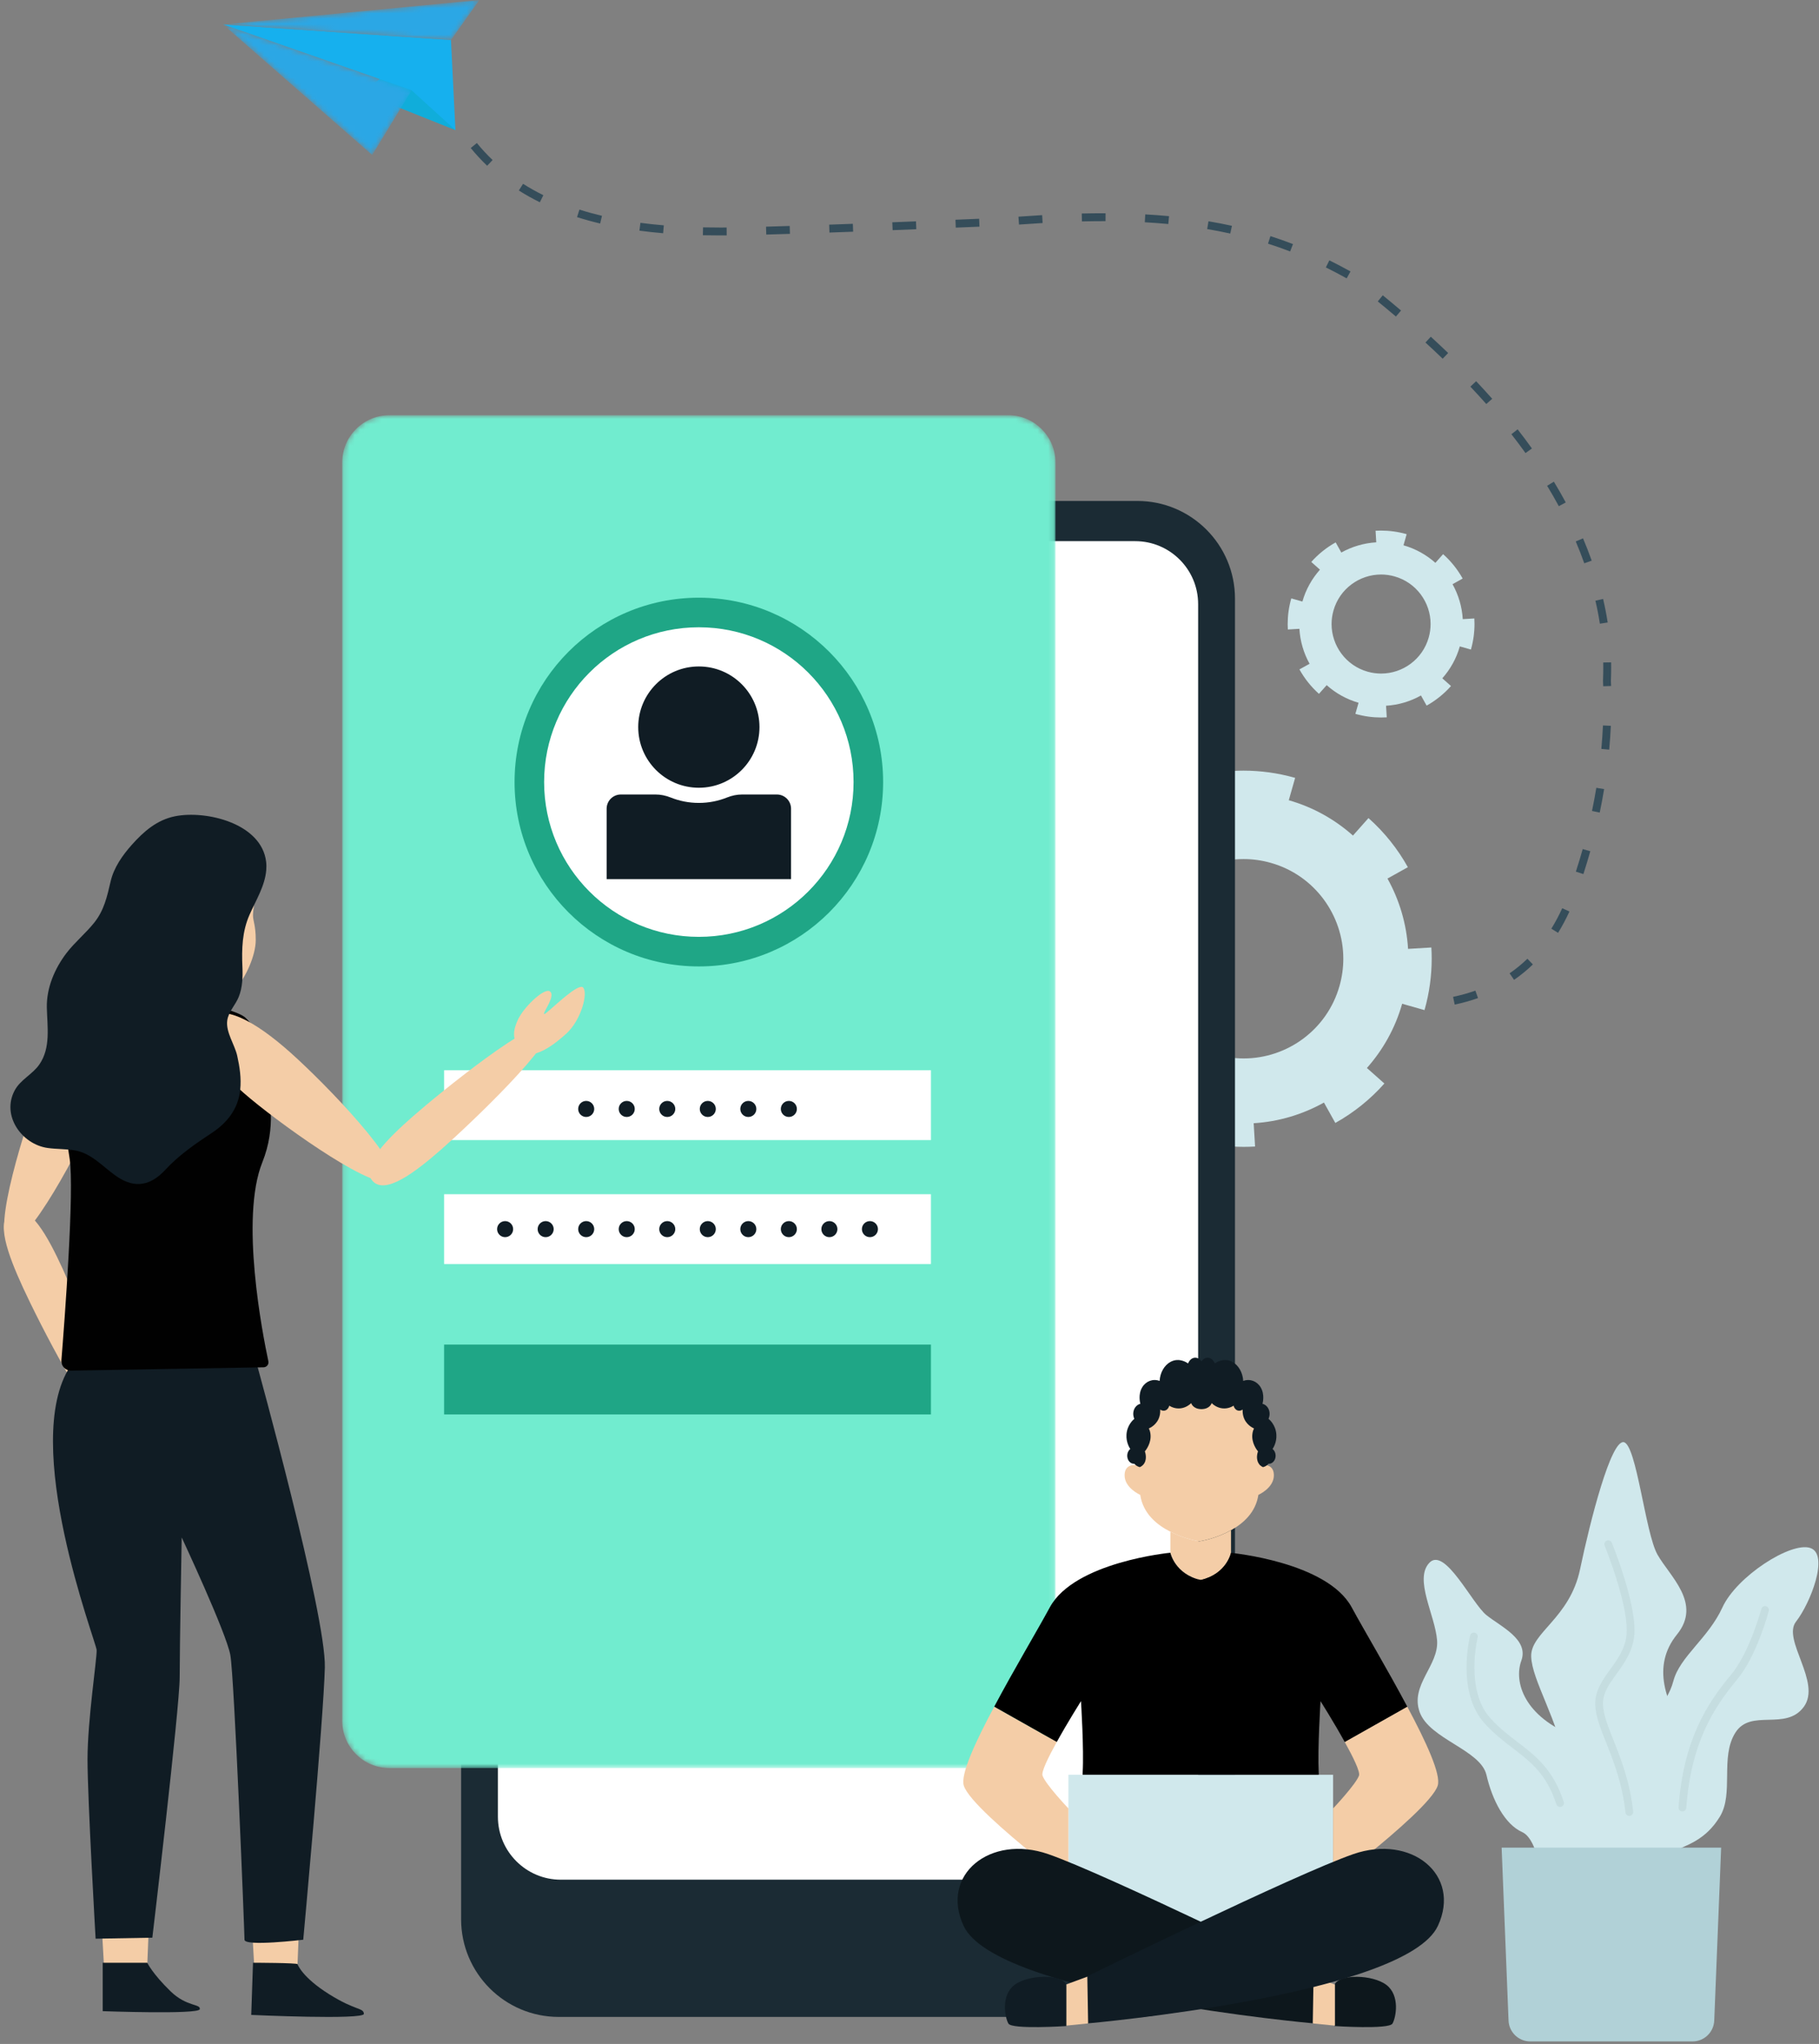 <svg width="341" height="383" viewBox="0 0 341 383" fill="none" xmlns="http://www.w3.org/2000/svg">
<rect x="0" y="0" width="341" height="383" fill="#808080" stroke="none"/>
<path d="M251.115 184.74C248.792 192.965 241.293 198.333 233.156 198.335C231.475 198.335 229.765 198.107 228.06 197.624C219.835 195.301 214.467 187.803 214.464 179.665C214.465 177.984 214.693 176.275 215.176 174.571C217.499 166.344 224.996 160.976 233.135 160.973C234.815 160.973 236.525 161.203 238.229 161.685C246.455 164.007 251.824 171.505 251.825 179.643C251.825 181.325 251.596 183.035 251.115 184.74ZM263.963 177.804C263.683 173.127 262.337 168.632 260.105 164.627L263.927 162.496C262.011 159.059 259.523 155.94 256.544 153.293L253.633 156.568C250.271 153.58 246.217 151.267 241.603 149.951L242.795 145.76L242.74 145.744C239.54 144.84 236.307 144.405 233.128 144.405C232.436 144.405 231.748 144.425 231.061 144.467L231.32 148.835C226.641 149.112 222.147 150.452 218.139 152.683L216.012 148.859C212.572 150.772 209.452 153.259 206.803 156.233L210.075 159.147C207.084 162.507 204.769 166.56 203.449 171.173L199.259 169.977L199.236 170.059C198.329 173.26 197.896 176.492 197.896 179.671C197.896 180.353 197.916 181.033 197.955 181.709L202.325 181.455C202.597 186.133 203.935 190.631 206.161 194.639L202.335 196.763C204.247 200.204 206.729 203.327 209.703 205.977L212.619 202.708C215.977 205.701 220.028 208.019 224.64 209.343L223.44 213.533L223.551 213.564C226.751 214.469 229.983 214.904 233.161 214.903C233.872 214.903 234.581 214.881 235.285 214.839L235.02 210.472C239.697 210.188 244.191 208.839 248.195 206.601L250.328 210.423C253.764 208.504 256.881 206.013 259.525 203.032L256.248 200.125C259.233 196.76 261.544 192.704 262.857 188.087L267.047 189.277L267.055 189.249C267.96 186.049 268.395 182.817 268.393 179.637C268.393 178.937 268.373 178.237 268.332 177.543L263.963 177.804Z" fill="#D0E8EC"/>
<path d="M267.834 119.461C266.68 123.548 262.955 126.215 258.912 126.216C258.076 126.216 257.227 126.103 256.38 125.863C252.294 124.709 249.627 120.984 249.626 116.94C249.626 116.105 249.74 115.256 249.979 114.409C251.132 110.323 254.859 107.656 258.9 107.655C259.736 107.655 260.586 107.768 261.432 108.008C265.519 109.161 268.187 112.887 268.187 116.929C268.187 117.765 268.074 118.615 267.834 119.461ZM274.218 116.016C274.078 113.692 273.41 111.46 272.3 109.469L274.199 108.411C273.247 106.703 272.011 105.153 270.531 103.839L269.086 105.465C267.415 103.981 265.4 102.832 263.108 102.179L263.7 100.096L263.674 100.088C262.084 99.639 260.478 99.423 258.898 99.423C258.555 99.423 258.212 99.433 257.871 99.453L258 101.624C255.675 101.761 253.443 102.427 251.451 103.535L250.394 101.635C248.686 102.585 247.136 103.821 245.819 105.299L247.444 106.747C245.959 108.416 244.808 110.429 244.154 112.721L242.071 112.128L242.06 112.168C241.61 113.759 241.394 115.364 241.394 116.943C241.394 117.283 241.404 117.62 241.424 117.956L243.595 117.829C243.73 120.155 244.394 122.388 245.5 124.38L243.6 125.435C244.55 127.144 245.783 128.696 247.26 130.013L248.708 128.388C250.378 129.876 252.39 131.027 254.682 131.685L254.084 133.767L254.139 133.781C255.73 134.232 257.335 134.448 258.915 134.447C259.268 134.447 259.62 134.437 259.97 134.415L259.837 132.245C262.163 132.104 264.394 131.435 266.383 130.323L267.443 132.221C269.15 131.268 270.699 130.031 272.012 128.549L270.384 127.105C271.867 125.433 273.016 123.419 273.667 121.125L275.75 121.716L275.752 121.703C276.203 120.112 276.419 118.507 276.419 116.927C276.419 116.579 276.408 116.232 276.388 115.885L274.218 116.016Z" fill="#D0E8EC"/>
<path d="M213.2 93.868H104.758C94.64 93.868 86.442 102.065 86.442 112.176V136.945V144.011V157.041V179.553V185.083V207.595V359.632C86.442 369.741 94.64 377.939 104.758 377.939H213.2C223.32 377.939 231.517 369.741 231.517 359.632V187.356V164.844V112.176C231.517 102.065 223.32 93.868 213.2 93.868Z" fill="#1B2B34"/>
<path d="M212.805 101.404H105.144C101.877 101.405 98.943 102.721 96.799 104.861C94.659 107.005 93.343 109.939 93.341 113.208V340.423C93.343 343.691 94.659 346.624 96.799 348.769C98.944 350.909 101.877 352.224 105.144 352.225H212.815C216.08 352.224 219.012 350.911 221.155 348.771C223.293 346.629 224.608 343.697 224.609 340.432V113.208C224.608 109.939 223.292 107.005 221.152 104.861C219.008 102.721 216.075 101.405 212.805 101.404Z" fill="white"/>
<mask id="mask0_60_890" style="mask-type:luminance" maskUnits="userSpaceOnUse" x="64" y="77" width="134" height="255">
<path d="M189.02 331.305H73C68.116 331.305 64.156 327.345 64.156 322.463V86.649C64.156 81.765 68.116 77.807 73 77.807H189.02C193.902 77.807 197.862 81.765 197.862 86.649V322.463C197.862 327.345 193.902 331.305 189.02 331.305Z" fill="white"/>
</mask>
<g mask="url(#mask0_60_890)">
<path d="M189.02 331.305H73C68.116 331.305 64.156 327.345 64.156 322.463V86.649C64.156 81.765 68.116 77.807 73 77.807H189.02C193.902 77.807 197.862 81.765 197.862 86.649V322.463C197.862 327.345 193.902 331.305 189.02 331.305Z" fill="#71ECCF"/>
</g>
<path d="M165.556 146.547C165.556 165.625 150.09 181.092 131.01 181.092C111.93 181.092 96.463 165.625 96.463 146.547C96.463 127.467 111.93 111.999 131.01 111.999C150.09 111.999 165.556 127.467 165.556 146.547Z" fill="#1FA686"/>
<path d="M160.015 146.547C160.015 162.565 147.028 175.551 131.009 175.551C114.991 175.551 102.004 162.565 102.004 146.547C102.004 130.527 114.991 117.541 131.009 117.541C147.028 117.541 160.015 130.527 160.015 146.547Z" fill="white"/>
<path d="M142.375 136.245C142.375 142.523 137.287 147.611 131.009 147.611C124.732 147.611 119.644 142.523 119.644 136.245C119.644 129.969 124.732 124.881 131.009 124.881C137.287 124.881 142.375 129.969 142.375 136.245Z" fill="#101C24"/>
<path d="M148.295 151.537V164.739H113.724V151.537C113.724 150.067 114.917 148.875 116.389 148.875H122.896C123.871 148.875 124.831 149.079 125.736 149.441C127.367 150.095 129.145 150.453 131.009 150.453C132.873 150.453 134.652 150.095 136.283 149.441C137.188 149.079 138.148 148.875 139.123 148.875H145.631C147.101 148.875 148.295 150.067 148.295 151.537Z" fill="#101C24"/>
<path d="M174.517 213.635H83.257V200.547H174.517V213.635Z" fill="white"/>
<path d="M174.517 236.863H83.257V223.775H174.517V236.863Z" fill="white"/>
<path d="M174.517 265.043H83.257V251.953H174.517V265.043Z" fill="#1FA686"/>
<path d="M96.197 230.319C96.197 231.149 95.525 231.823 94.694 231.823C93.864 231.823 93.19 231.149 93.19 230.319C93.19 229.489 93.864 228.816 94.694 228.816C95.525 228.816 96.197 229.489 96.197 230.319Z" fill="#101C24"/>
<path d="M111.395 230.319C111.395 231.149 110.722 231.823 109.891 231.823C109.06 231.823 108.388 231.149 108.388 230.319C108.388 229.489 109.06 228.816 109.891 228.816C110.722 228.816 111.395 229.489 111.395 230.319Z" fill="#101C24"/>
<path d="M126.591 230.319C126.591 231.149 125.917 231.823 125.088 231.823C124.257 231.823 123.584 231.149 123.584 230.319C123.584 229.489 124.257 228.816 125.088 228.816C125.917 228.816 126.591 229.489 126.591 230.319Z" fill="#101C24"/>
<path d="M103.796 230.319C103.796 231.149 103.122 231.823 102.293 231.823C101.462 231.823 100.789 231.149 100.789 230.319C100.789 229.489 101.462 228.816 102.293 228.816C103.122 228.816 103.796 229.489 103.796 230.319Z" fill="#101C24"/>
<path d="M118.994 230.319C118.994 231.149 118.32 231.823 117.489 231.823C116.66 231.823 115.987 231.149 115.987 230.319C115.987 229.489 116.66 228.816 117.489 228.816C118.32 228.816 118.994 229.489 118.994 230.319Z" fill="#101C24"/>
<path d="M149.387 230.319C149.387 231.149 148.713 231.823 147.884 231.823C147.053 231.823 146.38 231.149 146.38 230.319C146.38 229.489 147.053 228.816 147.884 228.816C148.713 228.816 149.387 229.489 149.387 230.319Z" fill="#101C24"/>
<path d="M134.189 230.319C134.189 231.149 133.516 231.823 132.687 231.823C131.856 231.823 131.183 231.149 131.183 230.319C131.183 229.489 131.856 228.816 132.687 228.816C133.516 228.816 134.189 229.489 134.189 230.319Z" fill="#101C24"/>
<path d="M141.788 230.319C141.788 231.149 141.115 231.823 140.284 231.823C139.455 231.823 138.781 231.149 138.781 230.319C138.781 229.489 139.455 228.816 140.284 228.816C141.115 228.816 141.788 229.489 141.788 230.319Z" fill="#101C24"/>
<path d="M164.584 230.319C164.584 231.149 163.91 231.823 163.08 231.823C162.25 231.823 161.577 231.149 161.577 230.319C161.577 229.489 162.25 228.816 163.08 228.816C163.91 228.816 164.584 229.489 164.584 230.319Z" fill="#101C24"/>
<path d="M156.985 230.319C156.985 231.149 156.312 231.823 155.481 231.823C154.651 231.823 153.979 231.149 153.979 230.319C153.979 229.489 154.651 228.816 155.481 228.816C156.312 228.816 156.985 229.489 156.985 230.319Z" fill="#101C24"/>
<path d="M111.395 207.799C111.395 208.629 110.722 209.301 109.891 209.301C109.06 209.301 108.388 208.629 108.388 207.799C108.388 206.968 109.06 206.295 109.891 206.295C110.722 206.295 111.395 206.968 111.395 207.799Z" fill="#101C24"/>
<path d="M126.591 207.799C126.591 208.629 125.917 209.301 125.088 209.301C124.257 209.301 123.584 208.629 123.584 207.799C123.584 206.968 124.257 206.295 125.088 206.295C125.917 206.295 126.591 206.968 126.591 207.799Z" fill="#101C24"/>
<path d="M118.994 207.799C118.994 208.629 118.32 209.301 117.489 209.301C116.66 209.301 115.987 208.629 115.987 207.799C115.987 206.968 116.66 206.295 117.489 206.295C118.32 206.295 118.994 206.968 118.994 207.799Z" fill="#101C24"/>
<path d="M149.387 207.799C149.387 208.629 148.713 209.301 147.884 209.301C147.053 209.301 146.38 208.629 146.38 207.799C146.38 206.968 147.053 206.295 147.884 206.295C148.713 206.295 149.387 206.968 149.387 207.799Z" fill="#101C24"/>
<path d="M134.189 207.799C134.189 208.629 133.516 209.301 132.687 209.301C131.856 209.301 131.183 208.629 131.183 207.799C131.183 206.968 131.856 206.295 132.687 206.295C133.516 206.295 134.189 206.968 134.189 207.799Z" fill="#101C24"/>
<path d="M141.788 207.799C141.788 208.629 141.115 209.301 140.284 209.301C139.455 209.301 138.781 208.629 138.781 207.799C138.781 206.968 139.455 206.295 140.284 206.295C141.115 206.295 141.788 206.968 141.788 207.799Z" fill="#101C24"/>
<path d="M303.304 358.067C301.696 354.371 295.24 340.157 293.652 331.173C292.064 322.191 287.179 314.889 287.045 310.4C286.913 305.912 294.279 303.271 296.208 294.049C298.139 284.829 302.008 269.781 304.401 270.24C306.793 270.697 308.428 287.213 310.708 291.285C312.987 295.36 319.128 300.42 314.368 306.287C309.608 312.156 312.151 319.172 316.517 325.297C320.884 331.424 308.511 339.059 309.727 347.392C310.944 355.727 308.633 366.94 308.633 366.94L303.304 358.067Z" fill="#D0E8EC"/>
<path d="M305.44 340.272C305.076 340.272 304.762 339.996 304.72 339.625C304.118 334.132 302.45 329.941 301.11 326.575C300.052 323.921 299.139 321.628 299.055 319.479C298.951 316.844 300.434 314.796 301.864 312.816C303.192 310.98 304.566 309.083 304.892 306.584C305.58 301.352 300.863 289.749 300.815 289.632C300.664 289.261 300.84 288.836 301.212 288.685C301.586 288.535 302.007 288.711 302.16 289.083C302.36 289.573 307.068 301.161 306.334 306.772C305.959 309.636 304.41 311.777 303.042 313.665C301.636 315.609 300.424 317.287 300.507 319.423C300.582 321.321 301.41 323.404 302.458 326.039C303.831 329.488 305.539 333.777 306.164 339.467C306.208 339.865 305.92 340.224 305.522 340.268L305.44 340.272Z" fill="#C5DDE0"/>
<path d="M291.006 355.3C289.222 354.497 288.646 344.771 285.378 343.317C282.11 341.865 279.75 337.327 278.661 332.605C277.572 327.885 267.949 325.888 266.134 320.805C264.318 315.721 269.765 312.091 269.402 307.371C269.038 302.651 265.045 295.933 267.949 292.847C270.854 289.76 275.938 300.472 278.661 302.651C281.385 304.828 286.649 307.189 285.197 311.183C283.745 315.177 285.741 321.713 295.182 325.344C304.622 328.975 310.796 364.196 291.006 355.3Z" fill="#D0E8EC"/>
<path d="M292.46 338.597C292.154 338.597 291.87 338.403 291.77 338.097C289.915 332.419 286.995 330.181 283.614 327.592C281.868 326.257 280.066 324.876 278.304 322.925C273.023 317.077 275.49 306.897 275.596 306.468C275.694 306.079 276.084 305.845 276.478 305.939C276.866 306.037 277.103 306.432 277.007 306.82C276.983 306.919 274.623 316.681 279.383 321.952C281.055 323.804 282.804 325.144 284.496 326.439C287.92 329.063 291.156 331.54 293.151 337.645C293.274 338.027 293.067 338.437 292.686 338.561L292.46 338.597Z" fill="#C5DDE0"/>
<path d="M308.617 356.388C309.101 354.937 309.585 348.643 312.973 347.191C316.363 345.737 319.752 344.771 322.415 340.412C325.077 336.055 322.415 329.277 325.32 324.677C328.224 320.079 334.76 324.437 338.149 319.836C341.537 315.237 334.033 307.249 336.696 303.86C339.36 300.472 342.991 291.272 339.36 290.063C335.728 288.852 325.561 295.388 322.899 301.197C320.236 307.007 314.911 310.396 313.7 314.995C312.491 319.595 308.617 322.015 307.648 326.615C306.68 331.215 308.133 338.233 306.439 343.317C304.744 348.4 308.617 356.388 308.617 356.388Z" fill="#D0E8EC"/>
<path d="M317.284 382.532H286.877C284.688 382.532 282.889 380.804 282.801 378.615L281.505 346.221H322.657L321.361 378.615C321.273 380.804 319.475 382.532 317.284 382.532Z" fill="#B1D1D7"/>
<path d="M315.396 339.443L315.341 339.441C314.943 339.412 314.641 339.065 314.669 338.664C315.584 326.107 319.944 319.295 324.52 313.804C328.004 309.623 330.164 301.576 330.185 301.495C330.288 301.108 330.68 300.871 331.073 300.98C331.46 301.081 331.692 301.48 331.589 301.868C331.499 302.209 329.327 310.305 325.635 314.735C321.216 320.04 317.003 326.621 316.119 338.771C316.091 339.153 315.772 339.443 315.396 339.443Z" fill="#C5DDE0"/>
<path d="M14.444 259.461L45.799 258.159L47.173 204.515L45.008 191.043L30.525 185.717L21.197 187.497C15.896 188.509 12.124 193.236 12.312 198.631L15.713 236.596L14.444 259.461Z" fill="#F4CDA7"/>
<path d="M27.029 179.111V189.889C27.029 189.889 29.307 191.251 34.637 191.251C37.511 191.251 38.156 189.889 38.156 189.889V185.905L27.029 179.111Z" fill="#F4CDA7"/>
<path d="M25.775 171.063C25.8 171.453 25.812 171.819 25.837 172.171C25.837 172.297 25.824 172.423 25.824 172.561C25.56 178.96 29.667 185.812 35.851 186.744L35.989 186.769L36.203 186.781C37.525 186.945 42.312 187.336 44.063 185.409C46.116 183.141 47.943 178.985 47.943 176.147C47.943 173.305 47.425 172.635 47.425 171.488C47.425 170.595 47.907 167.796 47.916 166.581C47.956 160.871 44.113 155.204 37.287 155.204C27.047 155.204 25.484 164.185 25.775 171.063Z" fill="#F4CDA7"/>
<path d="M1.737 232.533C5.099 233.932 15.032 215.153 18.656 206.869C22.28 198.587 23.656 191.412 19.551 189.705C15.445 187.997 11.328 194.031 8.008 202.44C4.69 210.849 -1.625 231.135 1.737 232.533Z" fill="#F4CDA7"/>
<path d="M20.72 267.212C23.656 265.867 14.563 243.895 11.768 237.795C8.972 231.696 5.572 225.463 2.28 226.972C-1.011 228.48 1.489 235.124 4.284 241.224C7.08 247.324 17.784 268.557 20.72 267.212Z" fill="#F4CDA7"/>
<path d="M18.301 261.555C14.724 262.883 17.783 268.924 18.901 270.947C20.723 274.241 25.814 275.872 27.103 275.183C28.391 274.493 23.706 267.345 23.864 266.937C24.026 266.528 26.163 270.604 27.305 269.828C28.447 269.055 25.61 264.229 23.752 262.749C21.895 261.271 20.543 260.723 18.301 261.555Z" fill="#F4CDA7"/>
<path d="M33.843 255.477C30.716 256.661 28.976 261.623 30.032 266.236C30.873 269.908 32.355 274.621 34.955 280.136C41.448 293.9 46.472 312.305 51.077 312.239C55.684 312.173 57.209 300.757 52.697 285.885C48.619 272.444 44.881 254.819 41.491 253.943C39.773 253.5 36.577 254.44 33.843 255.477Z" fill="#F4CDA7"/>
<path d="M52.595 309.303C40.083 305.471 45.745 355.74 49.944 366.493C54.145 377.245 55.723 358.828 56.477 340.271C57.233 321.713 57.517 310.811 52.595 309.303Z" fill="#F4CDA7"/>
<path d="M46.69 353.028C46.832 353.217 47.733 369.736 47.733 369.736C47.733 369.736 55.708 370.305 55.708 369.736C55.708 369.167 56.325 354.832 56.325 354.832L46.69 353.028Z" fill="#F4CDA7"/>
<path d="M18.527 353.028C18.668 353.217 19.571 369.736 19.571 369.736C19.571 369.736 27.546 370.305 27.546 369.736C27.546 369.167 28.162 354.832 28.162 354.832L18.527 353.028Z" fill="#F4CDA7"/>
<path d="M18.62 255.259C15.324 255.815 12.656 260.344 12.797 265.076C12.911 268.84 13.449 273.752 14.933 279.664C18.636 294.427 19.997 313.456 24.528 314.284C29.06 315.112 32.769 304.209 31.224 288.745C29.828 274.768 29.577 256.752 26.42 255.236C24.821 254.468 21.504 254.771 18.62 255.259Z" fill="#F4CDA7"/>
<path d="M26.261 310.599C13.957 306.143 17.391 356.64 21.047 367.591C24.7 378.541 26.896 360.217 28.584 341.721C30.27 323.225 31.102 312.351 26.261 310.599Z" fill="#F4CDA7"/>
<path d="M48.114 255.501C48.114 255.501 61.151 302.588 60.898 312.46C60.644 322.333 56.847 363.471 56.847 363.471C56.847 363.471 45.835 364.8 45.835 363.471C45.835 362.141 43.936 314.296 43.178 310.119C42.417 305.941 34.063 288.095 34.063 288.095C34.063 288.095 33.684 308.6 33.684 314.296C33.684 319.992 28.558 363.091 28.558 363.091L17.925 363.28C17.925 363.28 16.407 337.08 16.407 329.675C16.407 322.271 18.209 310.688 18.115 309.169C18.02 307.651 3.685 270.437 13.179 256.007C25.662 237.035 48.114 255.501 48.114 255.501Z" fill="#101C24"/>
<path d="M45.988 190.684C48.167 192.705 49.862 196.243 50.272 203.477C50.388 205.499 51.884 211.049 49.172 217.815C44.976 228.28 49.212 249.943 50.31 255.08C50.434 255.657 49.999 256.199 49.41 256.209L13.342 256.833C12.276 256.852 11.424 255.959 11.511 254.896C12.092 247.693 13.986 222.916 13.039 216.996C9.69 196.031 13.066 189.284 18.907 187.645C27.658 185.191 43.808 188.663 45.988 190.684Z" fill="#010101"/>
<path d="M73.44 221.107C75.794 218.369 61.156 203.22 54.466 197.252C47.776 191.284 41.438 187.777 38.564 191.12C35.689 194.463 40.106 200.204 47.01 205.923C53.913 211.643 71.085 223.845 73.44 221.107Z" fill="#F4CDA7"/>
<path d="M102.819 192.325C100.708 189.919 82.413 204.796 77.412 209.183C72.41 213.571 67.453 218.571 69.821 221.269C72.189 223.968 77.792 219.707 82.794 215.32C87.796 210.932 104.931 194.732 102.819 192.325Z" fill="#F4CDA7"/>
<path d="M109.317 185.051C108.479 184.113 103.911 188.603 102.44 189.763C102.219 189.937 102.063 190.041 102.005 190.033L101.991 189.833C102.228 189.116 104.029 186.603 103.155 185.811C102.193 184.94 98.597 188.353 97.38 190.533C97.312 190.653 97.223 190.785 97.169 190.897C96.181 193.035 95.972 194.467 97.301 196.431C99.42 199.563 104.521 195.196 106.207 193.643C107.628 192.333 108.659 190.375 109.2 188.632C109.704 187.008 109.784 185.573 109.317 185.051Z" fill="#F4CDA7"/>
<path d="M49.912 163.051C49.66 166.028 47.984 168.68 46.787 171.392C45.388 174.561 45.299 177.789 45.443 181.192C45.523 183.075 45.465 184.997 44.767 186.771C44.169 188.292 42.828 189.571 42.6 191.223C42.299 193.409 44.005 195.733 44.472 197.845C44.936 199.94 45.255 202.047 45.033 204.199C44.669 207.752 42.624 210.373 39.711 212.289C36.623 214.324 33.504 216.475 30.985 219.208C28.299 222.121 25.356 222.752 22.021 220.537C19.431 218.817 17.259 216.111 14.043 215.563C12.363 215.276 10.641 215.347 8.953 215.113C4.087 214.443 0.223 209.043 2.753 204.324C3.843 202.292 6.099 201.321 7.388 199.448C9.548 196.308 8.857 192.367 8.781 188.799C8.704 185.109 10.257 181.481 12.468 178.585C13.993 176.587 16.061 174.896 17.663 172.893C19.529 170.559 20.079 167.988 20.743 165.143C21.349 162.547 22.969 160.261 24.715 158.299C26.945 155.791 29.435 153.635 32.8 152.957C38.633 151.781 49.057 154.284 49.892 161.496C49.952 162.021 49.955 162.54 49.912 163.051Z" fill="#101C24"/>
<path d="M55.772 368.057C55.772 368.057 56.611 370.499 61.693 373.677C66.773 376.856 68.107 376.161 68.221 377.351C68.336 378.54 47.099 377.561 47.099 377.561L47.431 367.785C47.431 367.785 55.769 367.803 55.772 368.057Z" fill="#101C24"/>
<path d="M27.608 367.789C27.608 367.789 28.572 369.841 31.994 373.156C35.016 376.083 37.687 375.456 37.443 376.503C37.208 377.508 19.253 376.857 19.253 376.857V367.789H27.608Z" fill="#101C24"/>
<path d="M85.378 24.388L67.962 17.427L74.178 12.357L82.138 17.82L85.378 24.388Z" fill="#10ADDA"/>
<path d="M84.54 7.5L85.378 24.388L77.165 16.925L41.824 4.587L84.54 7.5Z" fill="#16B0EE"/>
<mask id="mask1_60_890" style="mask-type:luminance" maskUnits="userSpaceOnUse" x="41" y="0" width="49" height="8">
<path d="M89.868 -3.91155e-07L84.54 7.5L41.824 4.587L89.868 -3.91155e-07Z" fill="white"/>
</mask>
<g mask="url(#mask1_60_890)">
<path d="M89.868 -3.91155e-07L84.54 7.5L41.824 4.587L89.868 -3.91155e-07Z" fill="url(#paint0_linear_60_890)"/>
</g>
<mask id="mask2_60_890" style="mask-type:luminance" maskUnits="userSpaceOnUse" x="41" y="4" width="37" height="26">
<path d="M77.165 16.925L69.778 29.043L41.824 4.587L77.165 16.925Z" fill="white"/>
</mask>
<g mask="url(#mask2_60_890)">
<path d="M77.165 16.925L69.778 29.043L41.824 4.587L77.165 16.925Z" fill="url(#paint1_linear_60_890)"/>
</g>
<path d="M224.724 288.803H224.932C224.932 288.803 227.889 288.361 230.743 286.753L230.768 286.805V290.981C230.768 290.981 229.964 294.949 225.087 296.065C220.237 294.949 219.407 290.955 219.407 290.955V287.116L219.459 287.039C222.131 288.413 224.724 288.803 224.724 288.803Z" fill="#F4CDA7"/>
<path d="M224.932 288.803H224.724C224.724 288.803 222.131 288.413 219.459 287.039C216.891 285.768 214.271 283.615 213.752 280.112C213.752 280.112 210.769 278.816 210.821 276.377C210.872 273.937 213.467 274.588 213.467 274.588C213.467 274.588 211.313 266.909 215.36 261.255C219.407 255.573 224.595 257.337 224.595 257.337H225.009C225.009 257.337 230.223 255.573 234.271 261.255C238.343 266.909 236.164 274.588 236.164 274.588C236.164 274.588 238.757 273.937 238.809 276.377C238.861 278.816 235.904 280.112 235.904 280.112C235.412 283.381 233.103 285.456 230.743 286.753C227.889 288.361 224.932 288.803 224.932 288.803Z" fill="#F4CDA7"/>
<path d="M249.912 349.657L249.964 349.813C238.395 354.352 226.125 361.797 225.087 362.42C224.051 361.797 211.807 354.379 200.237 349.813L200.289 349.657V338.788V332.563H202.961H224.932H225.269H247.215H249.912V338.788V349.657Z" fill="#D0E8EC"/>
<path d="M200.289 349.657L200.237 349.813C198.057 348.957 195.88 348.205 193.83 347.608C188.616 343.38 181.482 337.232 180.678 334.587C180.029 332.511 182.832 326.44 186.385 319.8L186.437 319.827L198.11 326.415C196.528 329.269 195.178 332.019 195.438 332.719C195.982 334.327 200.212 338.788 200.212 338.788H200.289V349.657Z" fill="#F4CDA7"/>
<path d="M249.912 349.657V338.788H249.991C249.991 338.788 254.192 334.327 254.763 332.719C255.023 332.019 253.673 329.269 252.091 326.415L263.764 319.827L263.816 319.8C267.369 326.44 270.171 332.511 269.523 334.587C268.719 337.207 261.611 343.353 256.397 347.583C254.348 348.179 252.168 348.932 249.964 349.813L249.912 349.657Z" fill="#F4CDA7"/>
<path d="M224.932 332.563H202.961V332.148C203.22 327.841 202.649 318.764 202.649 318.764C202.649 318.764 200.16 322.707 198.111 326.415L186.437 319.827L186.385 319.8C190.017 312.952 194.479 305.483 196.813 301.175C201.431 292.667 219.407 290.955 219.407 290.955C219.407 290.955 220.237 294.949 225.087 296.065C229.964 294.949 230.768 290.981 230.768 290.981C230.768 290.981 248.771 292.667 253.388 301.175C255.723 305.483 260.184 312.952 263.816 319.8L263.764 319.827L252.091 326.415C250.041 322.707 247.552 318.764 247.552 318.764C247.552 318.764 246.981 327.841 247.215 332.148V332.563H225.269H224.932Z" fill="black"/>
<path d="M211.889 271.513C211.729 271.272 211.096 270.271 211.176 268.843C211.28 266.989 212.499 265.987 212.645 265.869C212.589 265.744 212.319 265.104 212.52 264.357C212.699 263.692 213.183 263.193 213.779 263.047C213.732 262.875 213.321 261.309 214.115 259.972C214.809 258.803 216.136 258.297 217.389 258.763C217.479 257.192 218.272 255.809 219.447 255.184C221.095 254.305 222.599 255.393 222.721 255.487C222.739 255.437 223.061 254.568 223.855 254.428C224.377 254.335 224.9 254.597 225.225 255.101C225.552 254.597 226.075 254.335 226.597 254.428C227.389 254.568 227.713 255.437 227.731 255.487C227.853 255.393 229.357 254.305 231.005 255.184C232.18 255.809 232.973 257.192 233.063 258.763C234.317 258.297 235.643 258.803 236.337 259.972C237.132 261.309 236.721 262.875 236.673 263.047C237.269 263.193 237.753 263.692 237.932 264.357C238.133 265.104 237.861 265.744 237.805 265.869C237.955 265.987 239.172 266.989 239.276 268.843C239.356 270.271 238.723 271.272 238.561 271.513C239.048 271.896 239.255 272.628 239.065 273.277C238.883 273.907 238.368 274.321 237.805 274.285C237.684 274.423 237.497 274.6 237.24 274.739C237.067 274.832 236.907 274.885 236.777 274.916C236.604 274.845 236.2 274.652 235.917 274.16C235.359 273.192 235.811 272.021 235.833 271.968C235.653 271.751 234.552 270.384 234.784 268.665C234.836 268.273 234.949 267.937 235.077 267.659C234.856 267.564 233.52 266.965 233.084 265.389C232.951 264.913 232.937 264.472 232.957 264.129C232.544 264.413 232.056 264.416 231.697 264.129C231.4 263.892 231.292 263.533 231.257 263.399C230.959 263.588 230.195 264.008 229.179 263.903C228.116 263.793 227.403 263.171 227.143 262.92C227.143 262.92 226.849 264.024 225.252 264.049V264.053L225.225 264.052L225.2 264.053V264.049C223.603 264.024 223.309 262.92 223.309 262.92C223.049 263.171 222.335 263.793 221.273 263.903C220.256 264.008 219.493 263.588 219.195 263.399C219.161 263.533 219.052 263.892 218.753 264.129C218.396 264.416 217.908 264.413 217.495 264.129C217.516 264.472 217.5 264.913 217.368 265.389C216.933 266.965 215.596 267.564 215.375 267.659C215.503 267.937 215.615 268.273 215.668 268.665C215.9 270.384 214.799 271.751 214.619 271.968C214.64 272.021 215.093 273.192 214.535 274.16C214.251 274.652 213.848 274.845 213.675 274.916C213.545 274.885 213.385 274.832 213.212 274.739C212.955 274.6 212.768 274.423 212.645 274.285C212.084 274.321 211.569 273.907 211.387 273.277C211.197 272.628 211.404 271.896 211.889 271.513Z" fill="#101C24"/>
<path d="M246.361 379.157C246.361 379.157 186.688 373.869 180.645 360.877C176.192 351.303 185.63 343.655 196.508 347.432C207.385 351.208 246.513 370.393 246.513 370.393L246.361 379.157Z" fill="#0D171C"/>
<path d="M250.179 371.913V379.648C250.179 379.648 260.385 380.327 261.044 379.184C261.703 378.043 262.493 373.915 259.903 371.939C257.312 369.964 250.992 369.867 250.179 371.913Z" fill="#0D171C"/>
<path d="M246.251 370.393L250.253 371.868V379.572L246.099 379.157L246.251 370.393Z" fill="#F4CDA7"/>
<path d="M203.839 379.157C203.839 379.157 263.513 373.869 269.556 360.877C274.009 351.303 264.571 343.655 253.693 347.432C242.816 351.208 203.688 370.393 203.688 370.393L203.839 379.157Z" fill="#101C24"/>
<path d="M203.835 370.393L199.832 371.868V379.572L203.985 379.157L203.835 370.393Z" fill="#F4CDA7"/>
<path d="M199.907 371.913V379.648C199.907 379.648 189.699 380.327 189.04 379.184C188.383 378.043 187.592 373.915 190.183 371.939C192.773 369.964 199.093 369.867 199.907 371.913Z" fill="#101C24"/>
<path d="M91.323 31.061C90.236 30.023 89.201 28.905 88.247 27.737L89.393 26.8C90.309 27.921 91.302 28.995 92.345 29.989L91.323 31.061ZM101.204 37.904C99.836 37.231 98.511 36.488 97.264 35.696L98.056 34.445C99.259 35.208 100.539 35.925 101.86 36.576L101.204 37.904ZM202.825 41.489L202.792 40.008C204.128 39.977 205.463 39.961 206.793 39.961H207.255L207.249 41.441H206.793C205.473 41.441 204.151 41.459 202.825 41.489ZM112.509 41.883C111.02 41.529 109.561 41.128 108.176 40.688L108.624 39.276C109.973 39.705 111.396 40.097 112.851 40.441L112.509 41.883ZM219.016 41.977C217.553 41.841 216.084 41.733 214.612 41.651L214.695 40.172C216.187 40.255 217.672 40.364 219.153 40.504L219.016 41.977ZM191.029 42.081L190.923 40.604C192.405 40.496 193.887 40.399 195.367 40.313L195.453 41.792C193.979 41.877 192.505 41.975 191.029 42.081ZM179.175 42.653L179.115 41.175L183.553 40.993L183.613 42.472L179.175 42.653ZM167.336 43.132L167.277 41.653L171.716 41.475L171.776 42.955L167.336 43.132ZM155.493 43.577L155.441 42.097L159.879 41.936L159.935 43.416L155.493 43.577ZM124.317 43.703C122.787 43.573 121.288 43.411 119.864 43.221L120.059 41.753C121.46 41.94 122.936 42.1 124.443 42.227L124.317 43.703ZM230.629 43.761C229.217 43.451 227.763 43.168 226.304 42.924L226.549 41.463C228.032 41.712 229.512 41.999 230.947 42.315L230.629 43.761ZM143.645 43.952L143.605 42.472C145.084 42.431 146.564 42.387 148.044 42.341L148.089 43.823C146.609 43.868 145.128 43.911 143.645 43.952ZM135.008 44.116C133.932 44.116 132.851 44.105 131.764 44.083L131.795 42.603C132.871 42.625 133.943 42.635 135.008 42.636L136.217 42.632L136.228 44.112L135.008 44.116ZM241.856 47.119C240.507 46.597 239.112 46.105 237.711 45.659L238.161 44.247C239.591 44.704 241.013 45.205 242.389 45.737L241.856 47.119ZM252.453 52.16C251.183 51.452 249.869 50.763 248.552 50.111L249.208 48.784C250.548 49.445 251.883 50.147 253.173 50.865L252.453 52.16ZM261.687 59.313C260.559 58.355 259.424 57.411 258.284 56.479L259.221 55.332C260.368 56.271 261.511 57.221 262.645 58.185L261.687 59.313ZM270.453 67.215C269.391 66.192 268.313 65.184 267.225 64.188L268.224 63.096C269.323 64.1 270.409 65.117 271.48 66.149L270.453 67.215ZM278.628 75.708C277.653 74.607 276.659 73.52 275.645 72.447L276.723 71.431C277.747 72.515 278.752 73.613 279.737 74.727L278.628 75.708ZM285.981 84.897C285.147 83.732 284.257 82.544 283.337 81.365L284.504 80.453C285.437 81.648 286.34 82.853 287.185 84.036L285.981 84.897ZM292.223 94.849C291.536 93.577 290.801 92.292 290.033 91.027L291.301 90.259C292.08 91.545 292.829 92.853 293.525 94.148L292.223 94.849ZM296.997 105.552C296.511 104.187 295.973 102.808 295.4 101.456L296.763 100.877C297.348 102.256 297.896 103.661 298.392 105.056L296.997 105.552ZM299.921 116.869C299.701 115.443 299.42 113.995 299.085 112.564L300.527 112.227C300.871 113.693 301.159 115.179 301.385 116.643L299.921 116.869ZM300.548 128.593L300.507 127.565C300.543 126.701 300.56 125.908 300.56 125.117C300.56 124.791 300.557 124.465 300.552 124.14L302.032 124.113C302.037 124.447 302.041 124.781 302.041 125.117C302.041 125.929 302.024 126.745 301.987 127.565L302.028 128.543L300.548 128.593ZM301.669 140.471L300.195 140.335C300.331 138.865 300.432 137.384 300.5 135.937L301.979 136.004C301.911 137.476 301.807 138.977 301.669 140.471ZM299.895 152.264L298.445 151.961C298.747 150.52 299.019 149.061 299.256 147.625L300.717 147.867C300.476 149.324 300.2 150.803 299.895 152.264ZM296.831 163.788L295.421 163.329C295.873 161.937 296.304 160.516 296.7 159.105L298.125 159.505C297.724 160.936 297.288 162.376 296.831 163.788ZM292.084 174.8L290.824 174.024C291.56 172.828 292.248 171.537 292.867 170.185L294.213 170.801C293.569 172.209 292.853 173.555 292.084 174.8ZM283.836 183.605L282.996 182.385C284.176 181.575 285.3 180.656 286.335 179.655L287.364 180.719C286.271 181.776 285.083 182.748 283.836 183.605ZM272.707 188.243L272.403 186.793C273.857 186.488 275.264 186.096 276.583 185.629L277.077 187.024C275.696 187.513 274.225 187.923 272.707 188.243Z" fill="#354D5A"/>
<defs>
<linearGradient id="paint0_linear_60_890" x1="41.893" y1="6.001" x2="90.047" y2="3.609" gradientUnits="userSpaceOnUse">
<stop stop-color="#2BA7E5"/>
<stop offset="1" stop-color="#2BA7E5"/>
</linearGradient>
<linearGradient id="paint1_linear_60_890" x1="42.464" y1="17.477" x2="77.107" y2="15.756" gradientUnits="userSpaceOnUse">
<stop stop-color="#2BA7E5"/>
<stop offset="1" stop-color="#2BA7E5"/>
</linearGradient>
</defs>
</svg>
